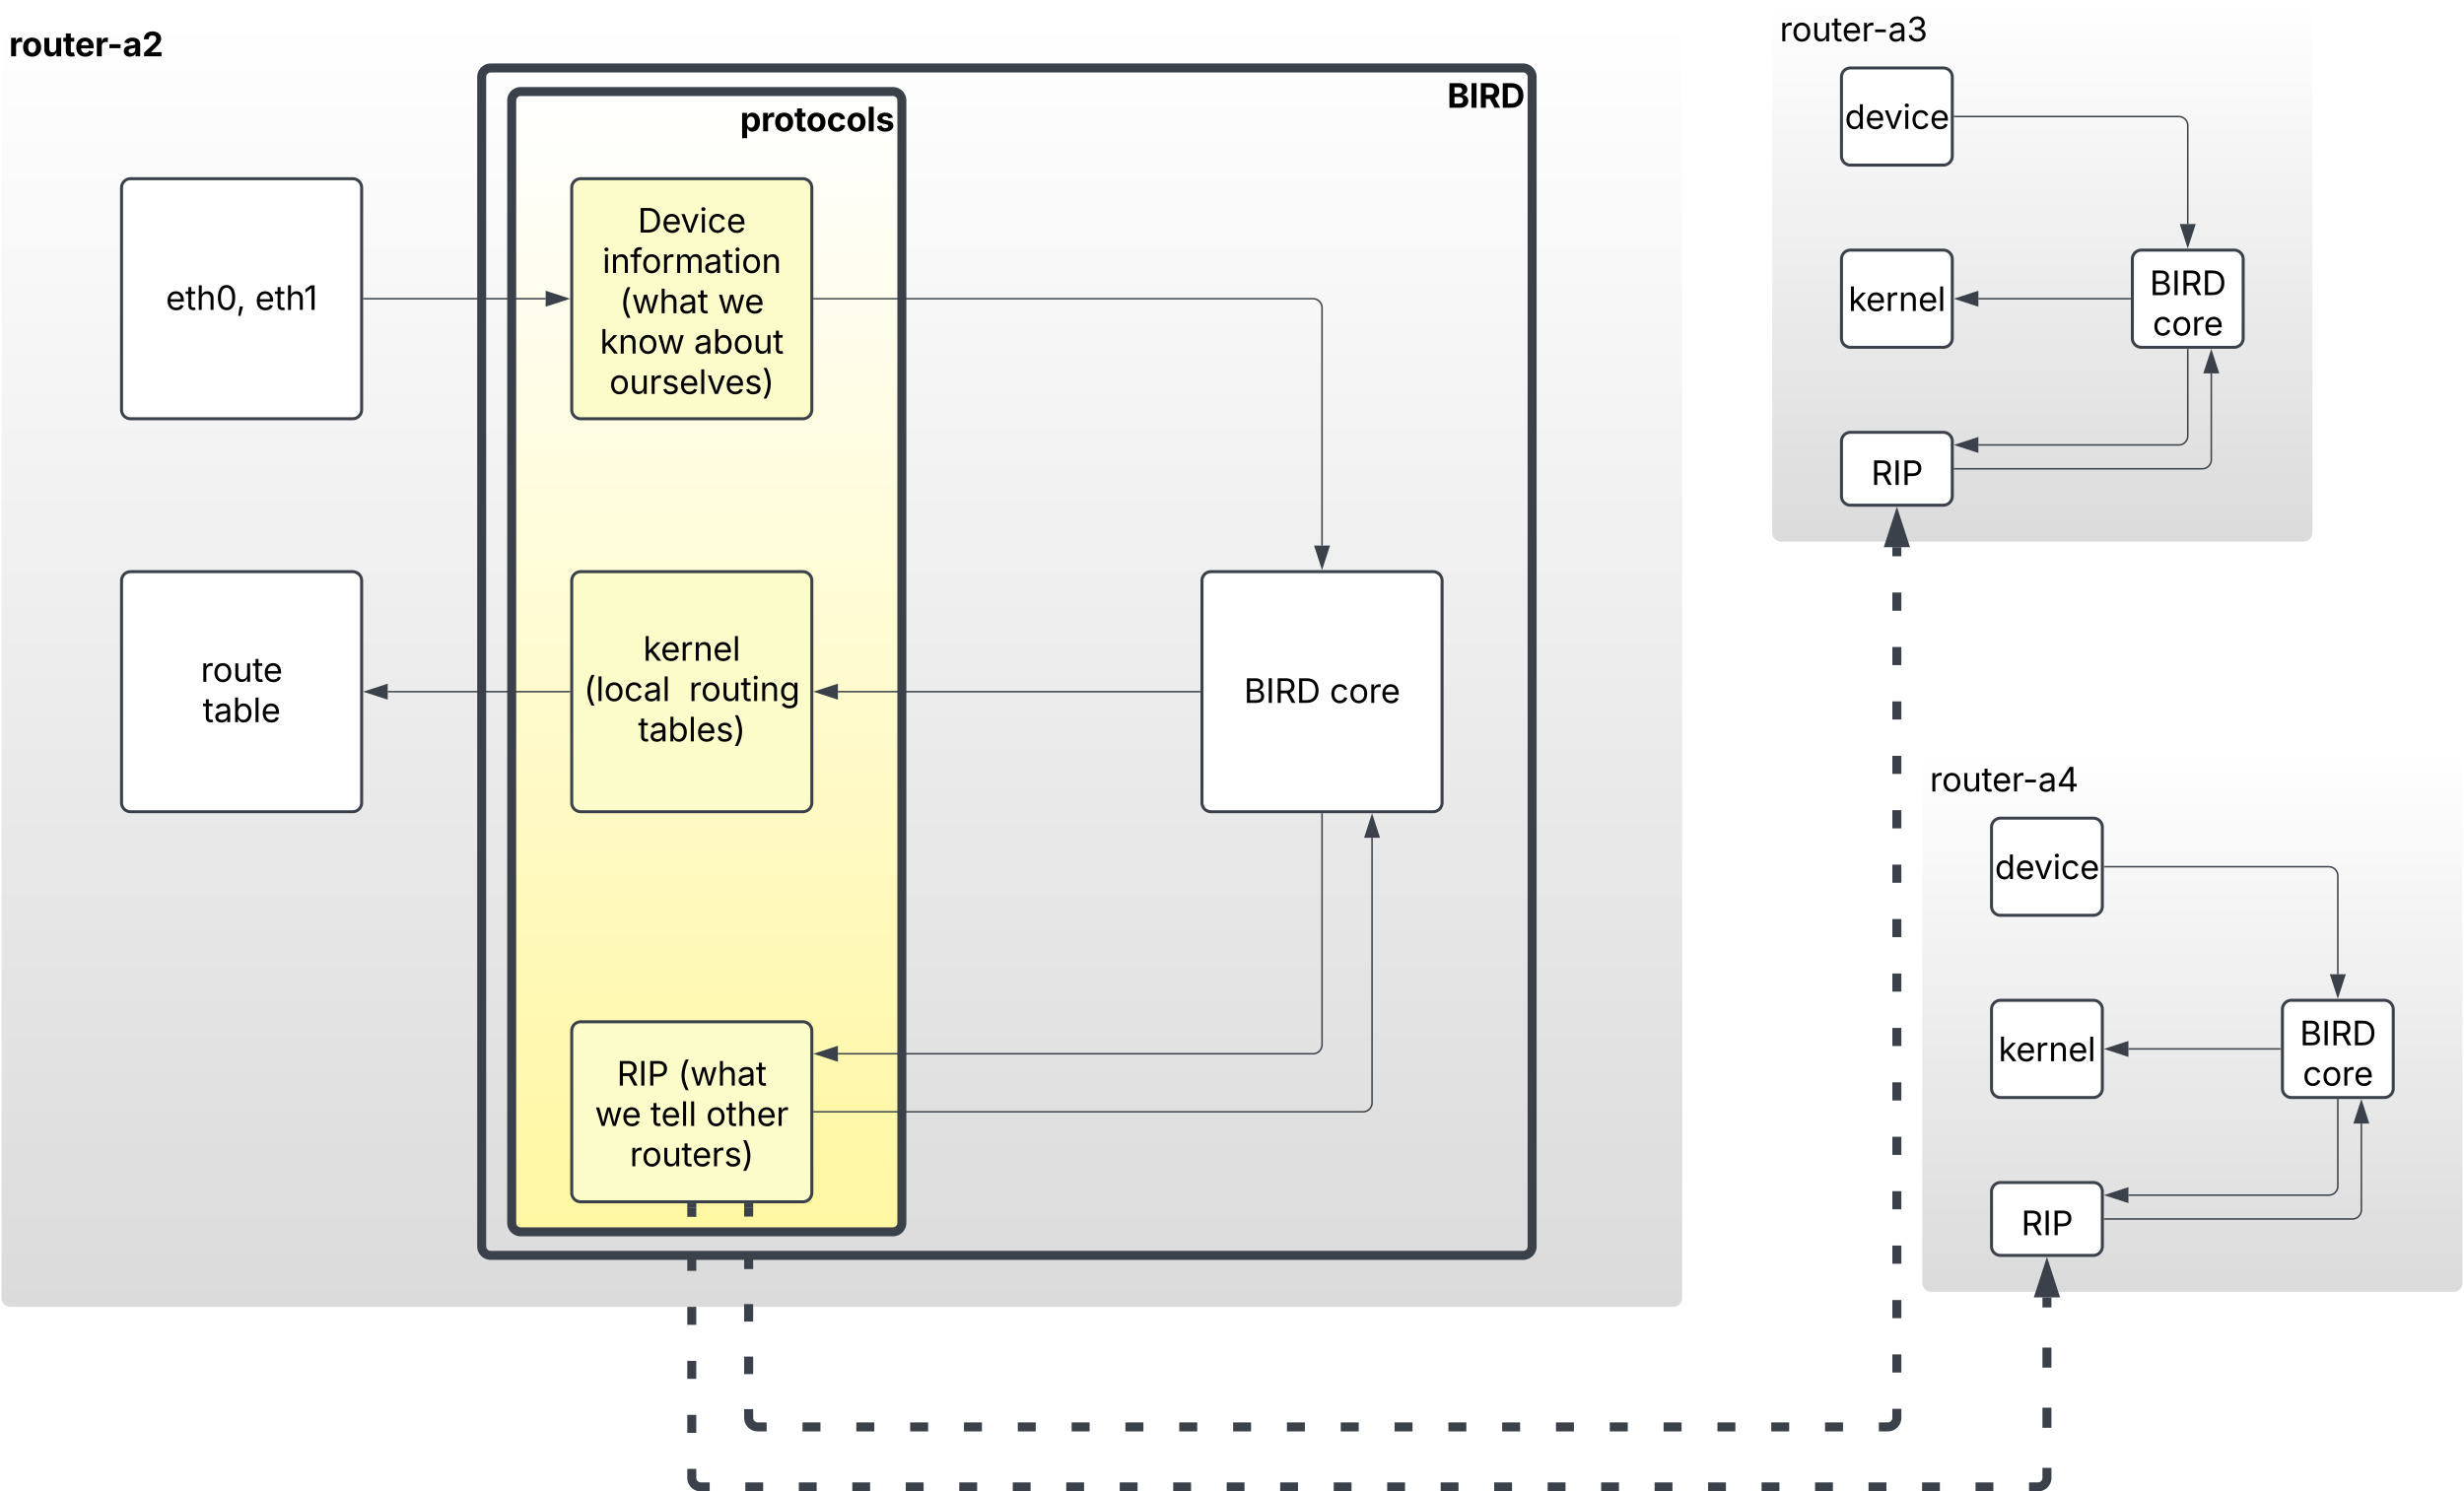 <svg xmlns="http://www.w3.org/2000/svg" xmlns:xlink="http://www.w3.org/1999/xlink" xmlns:lucid="lucid" width="1642" height="994"><g transform="translate(-159 -239)" lucid:page-tab-id="_iq6qEx59Amo"><path d="M0 0h2000v1500H0z" fill="#fff"/><path d="M160 256a6 6 0 0 1 6-6h1108a6 6 0 0 1 6 6v848a6 6 0 0 1-6 6H166a6 6 0 0 1-6-6z" stroke="#000" stroke-opacity="0" stroke-width="2" fill="url(#a)"/><use xlink:href="#b" transform="matrix(1,0,0,1,165,255) translate(0 21.528)"/><path d="M480 290.3a6 6 0 0 1 6-6h688a6 6 0 0 1 6 6v779.4a6 6 0 0 1-6 6H486a6 6 0 0 1-6-6z" stroke="#3a414a" stroke-width="6" fill-opacity="0"/><use xlink:href="#c" transform="matrix(1,0,0,1,485,289.286) translate(638.416 21.528)"/><path d="M500 306a6 6 0 0 1 6-6h248a6 6 0 0 1 6 6v748a6 6 0 0 1-6 6H506a6 6 0 0 1-6-6z" stroke="#3a414a" stroke-width="6" fill="url(#d)"/><use xlink:href="#e" transform="matrix(1,0,0,1,505,305) translate(147.135 21.528)"/><path d="M540 364.1a6 6 0 0 1 6-6h148a6 6 0 0 1 6 6v148a6 6 0 0 1-6 6H546a6 6 0 0 1-6-6z" stroke="#3a414a" stroke-width="2" fill="#fcfcca"/><use xlink:href="#f" transform="matrix(1,0,0,1,545,363.095) translate(38.959 30.903)"/><use xlink:href="#g" transform="matrix(1,0,0,1,545,363.095) translate(15.413 57.791)"/><use xlink:href="#h" transform="matrix(1,0,0,1,545,363.095) translate(26.915 84.679)"/><use xlink:href="#i" transform="matrix(1,0,0,1,545,363.095) translate(92.345 84.679)"/><use xlink:href="#j" transform="matrix(1,0,0,1,545,363.095) translate(13.748 111.567)"/><use xlink:href="#k" transform="matrix(1,0,0,1,545,363.095) translate(76.432 111.567)"/><use xlink:href="#l" transform="matrix(1,0,0,1,545,363.095) translate(20.074 138.455)"/><path d="M540 626a6 6 0 0 1 6-6h148a6 6 0 0 1 6 6v148a6 6 0 0 1-6 6H546a6 6 0 0 1-6-6z" stroke="#3a414a" stroke-width="2" fill="#fcfcca"/><use xlink:href="#m" transform="matrix(1,0,0,1,545,625) translate(42.584 54.34)"/><use xlink:href="#n" transform="matrix(1,0,0,1,545,625) translate(3.022 81.228)"/><use xlink:href="#o" transform="matrix(1,0,0,1,545,625) translate(73.107 81.228)"/><use xlink:href="#p" transform="matrix(1,0,0,1,545,625) translate(39.182 108.116)"/><path d="M540 926a6 6 0 0 1 6-6h148a6 6 0 0 1 6 6v108a6 6 0 0 1-6 6H546a6 6 0 0 1-6-6z" stroke="#3a414a" stroke-width="2" fill="#fcfcca"/><use xlink:href="#q" transform="matrix(1,0,0,1,552,932) translate(18.054 30.528)"/><use xlink:href="#r" transform="matrix(1,0,0,1,552,932) translate(58.766 30.528)"/><use xlink:href="#s" transform="matrix(1,0,0,1,552,932) translate(3.465 57.416)"/><use xlink:href="#t" transform="matrix(1,0,0,1,552,932) translate(40.456 57.416)"/><use xlink:href="#u" transform="matrix(1,0,0,1,552,932) translate(77.478 57.416)"/><use xlink:href="#v" transform="matrix(1,0,0,1,552,932) translate(26.664 84.304)"/><path d="M960 626a6 6 0 0 1 6-6h148a6 6 0 0 1 6 6v148a6 6 0 0 1-6 6H966a6 6 0 0 1-6-6z" stroke="#3a414a" stroke-width="2" fill="#fff"/><use xlink:href="#w" transform="matrix(1,0,0,1,965,625) translate(22.965 82.465)"/><use xlink:href="#x" transform="matrix(1,0,0,1,965,625) translate(80.062 82.465)"/><path d="M701.5 438.1H1034a6 6 0 0 1 6 6V602.6" stroke="#3a414a" fill="none"/><path d="M701.5 438.57h-.5v-.95h.5z" stroke="#3a414a" stroke-width=".05" fill="#3a414a"/><path d="M1040 617.38l-4.63-14.26h9.27z" stroke="#3a414a" fill="#3a414a"/><path d="M958.5 700H717.38" stroke="#3a414a" fill="none"/><path d="M959 700.48h-.5v-.96h.5z" stroke="#3a414a" stroke-width=".05" fill="#3a414a"/><path d="M702.62 700l14.26-4.63v9.26z" stroke="#3a414a" fill="#3a414a"/><path d="M1040 781.5v153.83a6 6 0 0 1-6 6H717.38" stroke="#3a414a" fill="none"/><path d="M1040.47 781.5h-.94v-.5h.94z" stroke="#3a414a" stroke-width=".05" fill="#3a414a"/><path d="M702.62 941.33l14.26-4.63v9.27z" stroke="#3a414a" fill="#3a414a"/><path d="M701.5 980h365.83a6 6 0 0 0 6-6V797.38" stroke="#3a414a" fill="none"/><path d="M701.5 980.48h-.5v-.96h.5z" stroke="#3a414a" stroke-width=".05" fill="#3a414a"/><path d="M1073.33 782.62l4.64 14.26h-9.27z" stroke="#3a414a" fill="#3a414a"/><path d="M1340 246a6 6 0 0 1 6-6h348a6 6 0 0 1 6 6v348a6 6 0 0 1-6 6h-348a6 6 0 0 1-6-6z" stroke="#000" stroke-opacity="0" stroke-width="2" fill="url(#y)"/><use xlink:href="#z" transform="matrix(1,0,0,1,1345,245) translate(0 21.528)"/><path d="M1386.15 290.3a6 6 0 0 1 6-6H1454a6 6 0 0 1 6 6v52.75a6 6 0 0 1-6 6h-61.85a6 6 0 0 1-6-6z" stroke="#3a414a" stroke-width="2" fill="#fff"/><use xlink:href="#A" transform="matrix(1,0,0,1,1391.154,289.286) translate(-2.825 35.584)"/><path d="M1386.15 411.7a6 6 0 0 1 6-6H1454a6 6 0 0 1 6 6v52.78a6 6 0 0 1-6 6h-61.85a6 6 0 0 1-6-6z" stroke="#3a414a" stroke-width="2" fill="#fff"/><use xlink:href="#B" transform="matrix(1,0,0,1,1391.154,410.714) translate(-0.416 35.584)"/><path d="M1386.15 533.14a6 6 0 0 1 6-6H1454a6 6 0 0 1 6 6v36.57a6 6 0 0 1-6 6h-61.85a6 6 0 0 1-6-6z" stroke="#3a414a" stroke-width="2" fill="#fff"/><use xlink:href="#C" transform="matrix(1,0,0,1,1398.154,539.143) translate(7.769 23.09)"/><path d="M1580 411.7a6 6 0 0 1 6-6h61.85a6 6 0 0 1 6 6v52.78a6 6 0 0 1-6 6H1586a6 6 0 0 1-6-6z" stroke="#3a414a" stroke-width="2" fill="#fff"/><use xlink:href="#D" transform="matrix(1,0,0,1,1585,410.714) translate(6.577 24.965)"/><use xlink:href="#x" transform="matrix(1,0,0,1,1585,410.714) translate(8.514 51.853)"/><path d="M1461.5 316.67h149.42a6 6 0 0 1 6 6v65.66" stroke="#3a414a" fill="none"/><path d="M1461.5 317.14h-.5v-.95h.5z" stroke="#3a414a" stroke-width=".05" fill="#3a414a"/><path d="M1616.92 403.1l-4.63-14.27h9.26z" stroke="#3a414a" fill="#3a414a"/><path d="M1578.5 438.1h-101.12" stroke="#3a414a" fill="none"/><path d="M1579 438.57h-.5v-.95h.5z" stroke="#3a414a" stroke-width=".05" fill="#3a414a"/><path d="M1462.62 438.1l14.26-4.64v9.27z" stroke="#3a414a" fill="#3a414a"/><path d="M1616.92 471.98v57.57a6 6 0 0 1-6 6h-133.54" stroke="#3a414a" fill="none"/><path d="M1617.4 472h-.95v-.52h.95z" stroke="#3a414a" stroke-width=".05" fill="#3a414a"/><path d="M1462.62 535.55l14.26-4.63v9.27z" stroke="#3a414a" fill="#3a414a"/><path d="M1461.5 551.43h165.1a6 6 0 0 0 6-6v-57.57" stroke="#3a414a" fill="none"/><path d="M1461.5 551.9h-.5v-.95h.5z" stroke="#3a414a" stroke-width=".05" fill="#3a414a"/><path d="M1632.6 473.1l4.62 14.26h-9.27z" stroke="#3a414a" fill="#3a414a"/><path d="M1440 746a6 6 0 0 1 6-6h348a6 6 0 0 1 6 6v348a6 6 0 0 1-6 6h-348a6 6 0 0 1-6-6z" stroke="#000" stroke-opacity="0" stroke-width="2" fill="url(#E)"/><use xlink:href="#F" transform="matrix(1,0,0,1,1445,745) translate(0 21.528)"/><path d="M1486.15 790.3a6 6 0 0 1 6-6H1554a6 6 0 0 1 6 6v52.75a6 6 0 0 1-6 6h-61.85a6 6 0 0 1-6-6z" stroke="#3a414a" stroke-width="2" fill="#fff"/><use xlink:href="#A" transform="matrix(1,0,0,1,1491.154,789.286) translate(-2.825 35.584)"/><path d="M1486.15 911.7a6 6 0 0 1 6-6H1554a6 6 0 0 1 6 6v52.78a6 6 0 0 1-6 6h-61.85a6 6 0 0 1-6-6z" stroke="#3a414a" stroke-width="2" fill="#fff"/><use xlink:href="#B" transform="matrix(1,0,0,1,1491.154,910.714) translate(-0.416 35.584)"/><path d="M1486.15 1033.14a6 6 0 0 1 6-6H1554a6 6 0 0 1 6 6v36.57a6 6 0 0 1-6 6h-61.85a6 6 0 0 1-6-6z" stroke="#3a414a" stroke-width="2" fill="#fff"/><use xlink:href="#C" transform="matrix(1,0,0,1,1498.154,1039.143) translate(7.769 23.09)"/><path d="M1680 911.7a6 6 0 0 1 6-6h61.85a6 6 0 0 1 6 6v52.78a6 6 0 0 1-6 6H1686a6 6 0 0 1-6-6z" stroke="#3a414a" stroke-width="2" fill="#fff"/><use xlink:href="#D" transform="matrix(1,0,0,1,1685,910.714) translate(6.577 24.965)"/><use xlink:href="#x" transform="matrix(1,0,0,1,1685,910.714) translate(8.514 51.853)"/><path d="M1561.5 816.67h149.42a6 6 0 0 1 6 6v65.66" stroke="#3a414a" fill="none"/><path d="M1561.5 817.14h-.5v-.95h.5z" stroke="#3a414a" stroke-width=".05" fill="#3a414a"/><path d="M1716.92 903.1l-4.63-14.27h9.26z" stroke="#3a414a" fill="#3a414a"/><path d="M1678.5 938.1h-101.12" stroke="#3a414a" fill="none"/><path d="M1679 938.57h-.5v-.95h.5z" stroke="#3a414a" stroke-width=".05" fill="#3a414a"/><path d="M1562.62 938.1l14.26-4.64v9.27z" stroke="#3a414a" fill="#3a414a"/><path d="M1716.92 971.98v57.57a6 6 0 0 1-6 6h-133.54" stroke="#3a414a" fill="none"/><path d="M1717.4 972h-.95v-.52h.95z" stroke="#3a414a" stroke-width=".05" fill="#3a414a"/><path d="M1562.62 1035.55l14.26-4.63v9.27z" stroke="#3a414a" fill="#3a414a"/><path d="M1561.5 1051.43h165.1a6 6 0 0 0 6-6v-57.57" stroke="#3a414a" fill="none"/><path d="M1561.5 1051.9h-.5v-.95h.5z" stroke="#3a414a" stroke-width=".05" fill="#3a414a"/><path d="M1732.6 973.1l4.62 14.26h-9.27z" stroke="#3a414a" fill="#3a414a"/><path d="M240 364.1a6 6 0 0 1 6-6h148a6 6 0 0 1 6 6v148a6 6 0 0 1-6 6H246a6 6 0 0 1-6-6z" stroke="#3a414a" stroke-width="2" fill="#fff"/><g><use xlink:href="#G" transform="matrix(1,0,0,1,245,363.095) translate(24.501 82.465)"/><use xlink:href="#H" transform="matrix(1,0,0,1,245,363.095) translate(83.974 82.465)"/></g><path d="M240 626a6 6 0 0 1 6-6h148a6 6 0 0 1 6 6v148a6 6 0 0 1-6 6H246a6 6 0 0 1-6-6z" stroke="#3a414a" stroke-width="2" fill="#fff"/><g><use xlink:href="#I" transform="matrix(1,0,0,1,245,625) translate(47.765 68.403)"/><use xlink:href="#J" transform="matrix(1,0,0,1,245,625) translate(49.099 95.291)"/></g><path d="M401.5 438.1h121.12" stroke="#3a414a" fill="none"/><path d="M401.5 438.57h-.5v-.95h.5z" stroke="#3a414a" stroke-width=".05" fill="#3a414a"/><path d="M537.38 438.1l-14.26 4.63v-9.27z" stroke="#3a414a" fill="#3a414a"/><path d="M538.5 700H417.38" stroke="#3a414a" fill="none"/><path d="M539 700.48h-.5v-.96h.5z" stroke="#3a414a" stroke-width=".05" fill="#3a414a"/><path d="M402.62 700l14.26-4.63v9.26z" stroke="#3a414a" fill="#3a414a"/><path d="M620 1044v6m0 24v12m0 24v12m0 24v12m0 24v12m0 24v6l.07.94.22.9.35.88.5.8.6.72.72.6.8.5.88.37.9.23.95.07h5.94m23.76 0h11.88m23.77 0h11.88m23.76 0h11.87m23.76 0h11.88m23.77 0h11.9m23.75 0h11.88m23.76 0h11.88m23.76 0h11.88m23.77 0h11.88m23.76 0h11.87m23.76 0H1024m23.78 0h11.88m23.76 0h11.88m23.76 0h11.88m23.77 0h11.9m23.75 0h11.88m23.76 0h11.87m23.77 0h11.88m23.76 0h11.88m23.76 0h11.88m23.76 0h11.88m23.77 0h11.9m23.75 0h11.88m23.76 0h11.87m23.77 0h5.94l.94-.07.9-.22.88-.35.8-.5.72-.6.6-.72.5-.8.36-.88.22-.9.08-.95v-6.68m0-26.74v-13.37m0-26.72v-13.37m0-26.73v-6.68" stroke="#3a414a" stroke-width="6" fill="none"/><path d="M622.98 1044.08H617V1041H623z" stroke="#3a414a" stroke-width=".05" fill="#3a414a"/><path d="M1523.08 1086.42l4.63 14.27h-9.26z" stroke="#3a414a" stroke-width="6" fill="#3a414a"/><path d="M657.9 1044v5.83m0 23.34v11.66m0 23.34v11.66m0 23.34v11.66m0 23.34v5.83l.08.94.22.9.36.88.5.8.6.72.72.6.8.5.87.37.92.23.94.07h5.98m23.9 0h11.97m23.9 0h11.97m23.9 0h11.96m23.9 0h11.97m23.9 0h11.96m23.92 0h11.96m23.9 0h11.96m23.9 0h11.97m23.92 0h11.95m23.9 0h11.97m23.9 0h11.96m23.9 0h11.97m23.9 0h11.96m23.9 0H1172m23.9 0h11.96m23.9 0h11.97m23.9 0h11.96m23.9 0h11.96m23.9 0h11.96m23.9 0h11.97m23.9 0h5.98l.94-.07.9-.22.88-.35.8-.5.72-.6.6-.72.5-.8.36-.88.22-.9.08-.95v-6.05m0-24.17v-12.1m0-24.17v-12.08m0-24.18v-12.1m0-24.17v-12.1m0-24.17v-12.1m0-24.17v-12.1m0-24.17v-12.1m0-24.17v-12.1m0-24.18v-12.1m0-24.17v-12.1m0-24.17v-12.1m0-24.17v-12.08m0-24.18v-12.1m0-24.17v-12.1m0-24.17v-12.1m0-24.17v-6.04" stroke="#3a414a" stroke-width="6" fill="none"/><path d="M660.88 1044.08h-5.95V1041h5.95z" stroke="#3a414a" stroke-width=".05" fill="#3a414a"/><path d="M1423.08 586.42l4.63 14.27h-9.26z" stroke="#3a414a" stroke-width="6" fill="#3a414a"/><defs><linearGradient gradientUnits="userSpaceOnUse" id="a" x1="160" y1="250" x2="160" y2="1110"><stop offset="0%" stop-color="#fff"/><stop offset="100%" stop-color="#dbdbdb"/></linearGradient><path d="M128 0v-1118h290v195h12c54-169 184-238 367-200v268c-27-8-86-15-130-15-138 0-239 95-239 234V0H128" id="K"/><path d="M628 22C291 22 81-210 81-554c0-346 210-578 547-578 336 0 547 232 547 578 0 344-211 576-547 576zm0-236c160 0 242-146 242-341 0-197-82-341-242-341S387-753 387-555c0 195 81 341 241 341" id="L"/><path d="M513 14c-232 0-385-159-385-421v-711h300v659c0 139 76 222 202 222 127 0 217-86 217-234v-647h301V0H864l-4-232C797-74 683 14 513 14" id="M"/><path d="M683-1118v229H474v562c0 71 29 104 102 104 23 0 73-7 95-13l43 225C647 9 580 16 520 16 296 16 174-96 174-301v-588H20v-229h154v-266h300v266h209" id="N"/><path d="M633 22C291 22 81-200 81-553c0-345 210-579 537-579 292 0 525 185 525 567v84H378c7 183 109 277 260 277 105 0 184-46 216-132l272 51C1071-99 893 22 633 22zM380-669h474c-15-146-94-237-233-237-143 0-229 99-241 237" id="O"/><path d="M818-733v240H140v-240h678" id="P"/><path d="M440 22C227 22 68-92 68-313c0-250 202-322 422-343 195-21 271-24 271-105 0-95-63-149-175-149-116 0-187 57-211 129l-275-46c57-194 237-305 487-305 240 0 474 108 474 379V0H777v-155h-10C713-51 605 22 440 22zm85-211c140 0 238-93 238-211v-121c-37 26-156 42-222 51-111 16-185 59-185 149 0 87 70 132 169 132" id="Q"/><path d="M124 0v-220l528-495c135-132 210-216 210-336 0-133-98-215-231-215-139 0-229 88-229 233H110c0-290 214-477 523-477 315 0 525 182 525 440 0 167-80 305-385 586L548-262v11h630V0H124" id="R"/><g id="b"><use transform="matrix(0.011,0,0,0.011,0,0)" xlink:href="#K"/><use transform="matrix(0.011,0,0,0.011,8.507,0)" xlink:href="#L"/><use transform="matrix(0.011,0,0,0.011,22.135,0)" xlink:href="#M"/><use transform="matrix(0.011,0,0,0.011,35.97,0)" xlink:href="#N"/><use transform="matrix(0.011,0,0,0.011,43.891,0)" xlink:href="#O"/><use transform="matrix(0.011,0,0,0.011,57.129,0)" xlink:href="#K"/><use transform="matrix(0.011,0,0,0.011,65.365,0)" xlink:href="#P"/><use transform="matrix(0.011,0,0,0.011,75.76,0)" xlink:href="#Q"/><use transform="matrix(0.011,0,0,0.011,88.661,0)" xlink:href="#R"/></g><path d="M135 0v-1490h591c327 0 492 160 492 383 0 177-115 286-268 320v15c168 8 326 140 326 361 0 236-176 411-512 411H135zm305-251h264c179 0 258-76 258-189 0-125-97-215-250-215H440v404zm0-613h241c131 0 228-74 228-194 0-109-79-183-222-183H440v377" id="S"/><path d="M440-1490V0H135v-1490h305" id="T"/><path d="M135 0v-1490h581c339 0 533 192 533 485 0 204-94 351-264 424L1302 0H964L680-532H440V0H135zm305-779h220c186 0 274-77 274-226 0-150-88-233-275-233H440v459" id="U"/><path d="M659 0H135v-1490h529c448 0 721 280 721 744 0 466-273 746-726 746zM440-263h204c287 0 437-148 437-483 0-333-150-481-435-481H440v964" id="V"/><g id="c"><use transform="matrix(0.011,0,0,0.011,0,0)" xlink:href="#S"/><use transform="matrix(0.011,0,0,0.011,14.703,0)" xlink:href="#T"/><use transform="matrix(0.011,0,0,0.011,20.942,0)" xlink:href="#U"/><use transform="matrix(0.011,0,0,0.011,35.536,0)" xlink:href="#V"/></g><linearGradient gradientUnits="userSpaceOnUse" id="d" x1="500" y1="1060" x2="500" y2="300"><stop offset="0%" stop-color="#fff7a1"/><stop offset="100%" stop-color="#fff"/></linearGradient><path d="M128 418v-1536h295v188h14c41-89 129-202 319-202 248 0 453 193 453 575 0 372-197 576-455 576-183 0-275-108-317-198h-9v597H128zm534-640c156 0 240-139 240-336 0-196-83-334-240-334-154 0-241 131-241 334 0 202 88 336 241 336" id="W"/><path d="M628 22C291 22 81-210 81-554c0-346 210-578 547-578 265 0 455 142 497 372l-279 52c-25-116-99-188-215-188-160 0-244 139-244 341 0 200 84 341 244 341 116 0 193-74 217-195l279 51C1085-123 896 22 628 22" id="X"/><path d="M428-1490V0H128v-1490h300" id="Y"/><path d="M572 22C302 22 117-98 78-306l279-48c29 105 101 156 224 156 114 0 185-48 185-115 0-118-228-130-337-155-215-49-322-150-322-317 0-215 187-347 470-347 265 0 424 116 466 298l-266 47c-24-76-87-130-196-130-98 0-174 46-174 113 0 56 38 95 144 117l201 40c216 44 320 143 320 302 0 220-207 367-500 367" id="Z"/><g id="e"><use transform="matrix(0.011,0,0,0.011,0,0)" xlink:href="#W"/><use transform="matrix(0.011,0,0,0.011,14.008,0)" xlink:href="#K"/><use transform="matrix(0.011,0,0,0.011,22.515,0)" xlink:href="#L"/><use transform="matrix(0.011,0,0,0.011,36.144,0)" xlink:href="#N"/><use transform="matrix(0.011,0,0,0.011,44.065,0)" xlink:href="#L"/><use transform="matrix(0.011,0,0,0.011,57.693,0)" xlink:href="#X"/><use transform="matrix(0.011,0,0,0.011,70.768,0)" xlink:href="#L"/><use transform="matrix(0.011,0,0,0.011,84.397,0)" xlink:href="#Y"/><use transform="matrix(0.011,0,0,0.011,90.419,0)" xlink:href="#Z"/></g><path d="M645 0H180v-1490h484c435 0 692 280 692 742 0 466-257 748-711 748zM370-168h263c363 0 539-218 539-580 0-358-176-574-521-574H370v1154" id="aa"/><path d="M628 24c-324 0-524-230-524-574 0-343 198-582 503-582 237 0 487 146 487 559v75H286c9 234 145 362 343 362 132 0 231-58 273-172l174 48C1024-91 857 24 628 24zM287-650h624c-17-190-120-322-304-322-192 0-309 151-320 322" id="ab"/><path d="M481 0L54-1118h197c107 314 236 620 325 951 87-331 217-637 324-951h197L670 0H481" id="ac"/><path d="M158 0v-1118h180V0H158zm91-1301c-68 0-125-53-125-119s57-119 125-119c69 0 126 53 126 119s-57 119-126 119" id="ad"/><path d="M613 24c-304 0-509-231-509-576 0-350 205-580 509-580 216 0 392 114 453 309l-173 49c-33-115-133-197-280-197-223 0-326 196-326 419 0 220 103 415 326 415 150 0 252-85 285-206l172 49C1010-95 832 24 613 24" id="ae"/><g id="f"><use transform="matrix(0.011,0,0,0.011,0,0)" xlink:href="#aa"/><use transform="matrix(0.011,0,0,0.011,16.037,0)" xlink:href="#ab"/><use transform="matrix(0.011,0,0,0.011,28.559,0)" xlink:href="#ac"/><use transform="matrix(0.011,0,0,0.011,41.048,0)" xlink:href="#ad"/><use transform="matrix(0.011,0,0,0.011,46.43,0)" xlink:href="#ae"/><use transform="matrix(0.011,0,0,0.011,59.125,0)" xlink:href="#ab"/></g><path d="M338-670V0H158v-1118h173l1 207c72-158 192-221 342-221 226 0 378 139 378 422V0H872v-695c0-172-96-275-252-275-161 0-282 109-282 300" id="af"/><path d="M678-1118v154H420V0H240v-964H20v-154h220v-149c0-194 155-293 318-293 85 0 141 18 168 30l-50 154c-19-6-47-17-97-17-111 0-159 58-159 166v109h258" id="ag"/><path d="M613 24c-304 0-509-231-509-576 0-350 205-580 509-580 305 0 511 230 511 580 0 345-206 576-511 576zm0-161c226 0 329-195 329-415 0-222-103-419-329-419-223 0-326 196-326 419 0 220 103 415 326 415" id="ah"/><path d="M158 0v-1118h174v172h12c41-113 157-188 290-188 26 0 70 2 91 3v181c-11-2-60-10-108-10-161 0-279 109-279 260V0H158" id="ai"/><path d="M158 0v-1118h175l1 205c55-151 181-225 313-225 147 0 245 90 285 228 53-141 190-228 352-228 194 0 352 125 352 384V0h-181v-749c0-161-105-225-225-225-151 0-243 103-243 244V0H807v-767c0-124-93-207-219-207-131 0-250 92-250 270V0H158" id="aj"/><path d="M471 26C259 26 90-98 90-318c0-256 228-303 435-329 202-27 287-16 287-108 0-139-79-219-234-219-161 0-248 86-283 164l-173-57c86-203 278-265 451-265 150 0 419 46 419 395V0H815v-152h-12C765-73 660 26 471 26zm31-159c199 0 310-134 310-271v-155c-30 35-226 55-295 64-131 17-246 59-246 186 0 116 97 176 231 176" id="ak"/><path d="M598-1118v154H368v674c0 100 37 144 132 144 23 0 62-6 92-12L629-6c-37 13-88 20-134 20-193 0-307-107-307-290v-688H20v-154h168v-266h180v266h230" id="al"/><g id="g"><use transform="matrix(0.011,0,0,0.011,0,0)" xlink:href="#ad"/><use transform="matrix(0.011,0,0,0.011,5.382,0)" xlink:href="#af"/><use transform="matrix(0.011,0,0,0.011,18.511,0)" xlink:href="#ag"/><use transform="matrix(0.011,0,0,0.011,26.085,0)" xlink:href="#ah"/><use transform="matrix(0.011,0,0,0.011,39.41,0)" xlink:href="#ai"/><use transform="matrix(0.011,0,0,0.011,48.123,0)" xlink:href="#aj"/><use transform="matrix(0.011,0,0,0.011,67.589,0)" xlink:href="#ak"/><use transform="matrix(0.011,0,0,0.011,80.067,0)" xlink:href="#al"/><use transform="matrix(0.011,0,0,0.011,87.337,0)" xlink:href="#ad"/><use transform="matrix(0.011,0,0,0.011,92.719,0)" xlink:href="#ah"/><use transform="matrix(0.011,0,0,0.011,106.044,0)" xlink:href="#af"/></g><path d="M218-607c0-325 108-727 258-974h175c-155 315-250 682-250 974 0 265 78 531 250 886H476C306-10 218-315 218-607" id="am"/><path d="M409 0L70-1118h191c89 329 165 560 243 925 75-353 154-601 240-925h192c85 325 161 564 235 922 77-354 157-598 244-922h191L1267 0h-179c-86-307-176-590-250-913C763-588 675-308 588 0H409" id="an"/><path d="M338-670V0H158v-1490h180v566c73-149 190-208 336-208 226 0 379 139 379 422V0H872v-695c0-172-96-275-252-275-161 0-282 109-282 300" id="ao"/><g id="h"><use transform="matrix(0.011,0,0,0.011,0,0)" xlink:href="#am"/><use transform="matrix(0.011,0,0,0.011,8.105,0)" xlink:href="#an"/><use transform="matrix(0.011,0,0,0.011,26.291,0)" xlink:href="#ao"/><use transform="matrix(0.011,0,0,0.011,39.431,0)" xlink:href="#ak"/><use transform="matrix(0.011,0,0,0.011,51.91,0)" xlink:href="#al"/></g><g id="i"><use transform="matrix(0.011,0,0,0.011,0,0)" xlink:href="#an"/><use transform="matrix(0.011,0,0,0.011,17.784,0)" xlink:href="#ab"/></g><path d="M158 0v-1490h180v865h22l478-493h223L593-638 1096 0H865L456-523 338-412V0H158" id="ap"/><g id="j"><use transform="matrix(0.011,0,0,0.011,0,0)" xlink:href="#ap"/><use transform="matrix(0.011,0,0,0.011,12.196,0)" xlink:href="#af"/><use transform="matrix(0.011,0,0,0.011,25.326,0)" xlink:href="#ah"/><use transform="matrix(0.011,0,0,0.011,38.249,0)" xlink:href="#an"/></g><path d="M677 24c-213 0-288-135-325-197h-20V0H158v-1490h180v551h14c37-59 106-193 324-193 279 0 474 222 474 576 0 356-194 580-473 580zm-27-161c209 0 317-186 317-421 0-232-105-413-317-413-206 0-314 166-314 413 0 249 111 421 314 421" id="aq"/><path d="M537 14c-226 0-379-139-379-422v-710h180v695c0 172 97 275 253 275 160 0 281-109 281-300v-670h181V0H879v-209C806-46 684 14 537 14" id="ar"/><g id="k"><use transform="matrix(0.011,0,0,0.011,0,0)" xlink:href="#ak"/><use transform="matrix(0.011,0,0,0.011,12.478,0)" xlink:href="#aq"/><use transform="matrix(0.011,0,0,0.011,26.085,0)" xlink:href="#ah"/><use transform="matrix(0.011,0,0,0.011,39.41,0)" xlink:href="#ar"/><use transform="matrix(0.011,0,0,0.011,52.55,0)" xlink:href="#al"/></g><path d="M538 24C308 24 148-78 108-271l171-41c32 123 123 178 257 178 156 0 256-77 256-169 0-77-54-128-164-154l-186-44c-203-48-300-148-300-305 0-192 176-326 414-326 230 0 351 112 402 269l-163 42c-31-80-94-158-238-158-133 0-233 69-233 162 0 83 57 129 188 160l169 40c203 48 298 149 298 302 0 196-179 339-441 339" id="as"/><path d="M338-1490V0H158v-1490h180" id="at"/><path d="M96 279C273-86 346-350 346-607c0-292-95-659-250-974h175c150 246 258 650 258 974 0 297-91 602-258 886H96" id="au"/><g id="l"><use transform="matrix(0.011,0,0,0.011,0,0)" xlink:href="#ah"/><use transform="matrix(0.011,0,0,0.011,13.325,0)" xlink:href="#ar"/><use transform="matrix(0.011,0,0,0.011,26.465,0)" xlink:href="#ai"/><use transform="matrix(0.011,0,0,0.011,34.831,0)" xlink:href="#as"/><use transform="matrix(0.011,0,0,0.011,46.56,0)" xlink:href="#ab"/><use transform="matrix(0.011,0,0,0.011,59.516,0)" xlink:href="#at"/><use transform="matrix(0.011,0,0,0.011,65.007,0)" xlink:href="#ac"/><use transform="matrix(0.011,0,0,0.011,77.062,0)" xlink:href="#ab"/><use transform="matrix(0.011,0,0,0.011,90.017,0)" xlink:href="#as"/><use transform="matrix(0.011,0,0,0.011,101.747,0)" xlink:href="#au"/></g><g id="m"><use transform="matrix(0.011,0,0,0.011,0,0)" xlink:href="#ap"/><use transform="matrix(0.011,0,0,0.011,11.697,0)" xlink:href="#ab"/><use transform="matrix(0.011,0,0,0.011,24.653,0)" xlink:href="#ai"/><use transform="matrix(0.011,0,0,0.011,33.366,0)" xlink:href="#af"/><use transform="matrix(0.011,0,0,0.011,46.495,0)" xlink:href="#ab"/><use transform="matrix(0.011,0,0,0.011,59.451,0)" xlink:href="#at"/></g><g id="n"><use transform="matrix(0.011,0,0,0.011,0,0)" xlink:href="#am"/><use transform="matrix(0.011,0,0,0.011,8.105,0)" xlink:href="#at"/><use transform="matrix(0.011,0,0,0.011,13.487,0)" xlink:href="#ah"/><use transform="matrix(0.011,0,0,0.011,26.812,0)" xlink:href="#ae"/><use transform="matrix(0.011,0,0,0.011,39.724,0)" xlink:href="#ak"/><use transform="matrix(0.011,0,0,0.011,52.203,0)" xlink:href="#at"/></g><path d="M611 442c-248 0-391-105-460-228l146-94c47 65 117 165 314 165 178 0 307-82 307-266v-224h-17C863-141 792-18 576-18c-268 0-472-195-472-546 0-346 197-568 476-568 216 0 288 133 326 193h17v-179h175V29c0 289-215 413-487 413zm-5-620c203 0 314-146 314-390 0-237-108-403-314-403-213 0-319 180-319 403 0 230 109 390 319 390" id="av"/><g id="o"><use transform="matrix(0.011,0,0,0.011,0,0)" xlink:href="#ai"/><use transform="matrix(0.011,0,0,0.011,7.997,0)" xlink:href="#ah"/><use transform="matrix(0.011,0,0,0.011,21.322,0)" xlink:href="#ar"/><use transform="matrix(0.011,0,0,0.011,34.462,0)" xlink:href="#al"/><use transform="matrix(0.011,0,0,0.011,41.732,0)" xlink:href="#ad"/><use transform="matrix(0.011,0,0,0.011,47.114,0)" xlink:href="#af"/><use transform="matrix(0.011,0,0,0.011,60.243,0)" xlink:href="#av"/></g><g id="p"><use transform="matrix(0.011,0,0,0.011,0,0)" xlink:href="#al"/><use transform="matrix(0.011,0,0,0.011,7.378,0)" xlink:href="#ak"/><use transform="matrix(0.011,0,0,0.011,19.857,0)" xlink:href="#aq"/><use transform="matrix(0.011,0,0,0.011,33.464,0)" xlink:href="#at"/><use transform="matrix(0.011,0,0,0.011,38.845,0)" xlink:href="#ab"/><use transform="matrix(0.011,0,0,0.011,51.801,0)" xlink:href="#as"/><use transform="matrix(0.011,0,0,0.011,63.531,0)" xlink:href="#au"/></g><path d="M180 0v-1490h510c348 0 508 194 508 460 0 198-88 351-276 417L1256 0h-220L726-579c-117 2-238 0-356 1V0H180zm190-747h312c235 0 327-108 327-283 0-177-92-293-329-293H370v576" id="aw"/><path d="M370-1490V0H180v-1490h190" id="ax"/><path d="M180 0v-1490h510c348 0 508 209 508 474 0 266-160 477-507 477H370V0H180zm190-706h312c236 0 327-133 327-310 0-176-91-307-329-307H370v617" id="ay"/><g id="q"><use transform="matrix(0.011,0,0,0.011,0,0)" xlink:href="#aw"/><use transform="matrix(0.011,0,0,0.011,14.301,0)" xlink:href="#ax"/><use transform="matrix(0.011,0,0,0.011,20.269,0)" xlink:href="#ay"/></g><g id="r"><use transform="matrix(0.011,0,0,0.011,0,0)" xlink:href="#am"/><use transform="matrix(0.011,0,0,0.011,8.105,0)" xlink:href="#an"/><use transform="matrix(0.011,0,0,0.011,26.291,0)" xlink:href="#ao"/><use transform="matrix(0.011,0,0,0.011,39.431,0)" xlink:href="#ak"/><use transform="matrix(0.011,0,0,0.011,51.91,0)" xlink:href="#al"/></g><g id="s"><use transform="matrix(0.011,0,0,0.011,0,0)" xlink:href="#an"/><use transform="matrix(0.011,0,0,0.011,17.784,0)" xlink:href="#ab"/></g><g id="t"><use transform="matrix(0.011,0,0,0.011,0,0)" xlink:href="#al"/><use transform="matrix(0.011,0,0,0.011,7.053,0)" xlink:href="#ab"/><use transform="matrix(0.011,0,0,0.011,20.009,0)" xlink:href="#at"/><use transform="matrix(0.011,0,0,0.011,25.391,0)" xlink:href="#at"/></g><g id="u"><use transform="matrix(0.011,0,0,0.011,0,0)" xlink:href="#ah"/><use transform="matrix(0.011,0,0,0.011,13.325,0)" xlink:href="#al"/><use transform="matrix(0.011,0,0,0.011,20.595,0)" xlink:href="#ao"/><use transform="matrix(0.011,0,0,0.011,33.735,0)" xlink:href="#ab"/><use transform="matrix(0.011,0,0,0.011,46.691,0)" xlink:href="#ai"/></g><g id="v"><use transform="matrix(0.011,0,0,0.011,0,0)" xlink:href="#ai"/><use transform="matrix(0.011,0,0,0.011,7.997,0)" xlink:href="#ah"/><use transform="matrix(0.011,0,0,0.011,21.322,0)" xlink:href="#ar"/><use transform="matrix(0.011,0,0,0.011,34.462,0)" xlink:href="#al"/><use transform="matrix(0.011,0,0,0.011,41.515,0)" xlink:href="#ab"/><use transform="matrix(0.011,0,0,0.011,54.47,0)" xlink:href="#ai"/><use transform="matrix(0.011,0,0,0.011,62.836,0)" xlink:href="#as"/><use transform="matrix(0.011,0,0,0.011,74.566,0)" xlink:href="#au"/></g><path d="M180 0v-1490h528c311 0 458 177 458 395 0 191-114 278-244 313v14c139 9 302 137 302 371 0 225-148 397-499 397H180zm190-168h350c232 0 321-102 321-231 0-149-120-277-311-277H370v508zm0-668h328c160 0 286-101 286-255 0-129-87-231-280-231H370v486" id="az"/><g id="w"><use transform="matrix(0.011,0,0,0.011,0,0)" xlink:href="#az"/><use transform="matrix(0.011,0,0,0.011,14.54,0)" xlink:href="#ax"/><use transform="matrix(0.011,0,0,0.011,20.508,0)" xlink:href="#aw"/><use transform="matrix(0.011,0,0,0.011,34.809,0)" xlink:href="#aa"/></g><g id="x"><use transform="matrix(0.011,0,0,0.011,0,0)" xlink:href="#ae"/><use transform="matrix(0.011,0,0,0.011,12.695,0)" xlink:href="#ah"/><use transform="matrix(0.011,0,0,0.011,26.02,0)" xlink:href="#ai"/><use transform="matrix(0.011,0,0,0.011,34.017,0)" xlink:href="#ab"/></g><linearGradient gradientUnits="userSpaceOnUse" id="y" x1="1340" y1="240" x2="1340" y2="600"><stop offset="0%" stop-color="#fff"/><stop offset="100%" stop-color="#dbdbdb"/></linearGradient><path d="M798-719v166H144v-166h654" id="aA"/><path d="M635 20c-292 0-500-160-510-396h192c11 142 145 229 315 229 187 0 323-105 323-260 0-161-125-274-346-274H488v-165h121c174 0 294-100 294-254 0-148-104-245-266-245-152 0-291 85-297 230H157c8-234 222-395 484-395 278 0 448 188 448 400 0 168-95 291-247 336v12c190 31 301 169 301 357 0 244-216 425-508 425" id="aB"/><g id="z"><use transform="matrix(0.011,0,0,0.011,0,0)" xlink:href="#ai"/><use transform="matrix(0.011,0,0,0.011,7.997,0)" xlink:href="#ah"/><use transform="matrix(0.011,0,0,0.011,21.322,0)" xlink:href="#ar"/><use transform="matrix(0.011,0,0,0.011,34.462,0)" xlink:href="#al"/><use transform="matrix(0.011,0,0,0.011,41.515,0)" xlink:href="#ab"/><use transform="matrix(0.011,0,0,0.011,54.47,0)" xlink:href="#ai"/><use transform="matrix(0.011,0,0,0.011,61.957,0)" xlink:href="#aA"/><use transform="matrix(0.011,0,0,0.011,72.179,0)" xlink:href="#ak"/><use transform="matrix(0.011,0,0,0.011,84.657,0)" xlink:href="#aB"/></g><path d="M577 24c-279 0-473-224-473-580 0-354 195-576 474-576 218 0 287 134 324 193h14v-551h180V0H922v-173h-20C865-111 790 24 577 24zm27-161c203 0 314-172 314-421 0-247-108-413-314-413-212 0-317 181-317 413 0 235 108 421 317 421" id="aC"/><g id="A"><use transform="matrix(0.011,0,0,0.011,0,0)" xlink:href="#aC"/><use transform="matrix(0.011,0,0,0.011,13.607,0)" xlink:href="#ab"/><use transform="matrix(0.011,0,0,0.011,26.128,0)" xlink:href="#ac"/><use transform="matrix(0.011,0,0,0.011,38.618,0)" xlink:href="#ad"/><use transform="matrix(0.011,0,0,0.011,44,0)" xlink:href="#ae"/><use transform="matrix(0.011,0,0,0.011,56.695,0)" xlink:href="#ab"/></g><g id="B"><use transform="matrix(0.011,0,0,0.011,0,0)" xlink:href="#ap"/><use transform="matrix(0.011,0,0,0.011,11.697,0)" xlink:href="#ab"/><use transform="matrix(0.011,0,0,0.011,24.653,0)" xlink:href="#ai"/><use transform="matrix(0.011,0,0,0.011,33.366,0)" xlink:href="#af"/><use transform="matrix(0.011,0,0,0.011,46.495,0)" xlink:href="#ab"/><use transform="matrix(0.011,0,0,0.011,59.451,0)" xlink:href="#at"/></g><g id="C"><use transform="matrix(0.011,0,0,0.011,0,0)" xlink:href="#aw"/><use transform="matrix(0.011,0,0,0.011,14.301,0)" xlink:href="#ax"/><use transform="matrix(0.011,0,0,0.011,20.269,0)" xlink:href="#ay"/></g><g id="D"><use transform="matrix(0.011,0,0,0.011,0,0)" xlink:href="#az"/><use transform="matrix(0.011,0,0,0.011,14.54,0)" xlink:href="#ax"/><use transform="matrix(0.011,0,0,0.011,20.508,0)" xlink:href="#aw"/><use transform="matrix(0.011,0,0,0.011,34.809,0)" xlink:href="#aa"/></g><linearGradient gradientUnits="userSpaceOnUse" id="E" x1="1440" y1="740" x2="1440" y2="1100"><stop offset="0%" stop-color="#fff"/><stop offset="100%" stop-color="#dbdbdb"/></linearGradient><path d="M120-303v-155l652-1032h231v1020h202v167h-202V0H821v-303H120zm702-167v-782h-12L323-482v12h499" id="aD"/><g id="F"><use transform="matrix(0.011,0,0,0.011,0,0)" xlink:href="#ai"/><use transform="matrix(0.011,0,0,0.011,7.997,0)" xlink:href="#ah"/><use transform="matrix(0.011,0,0,0.011,21.322,0)" xlink:href="#ar"/><use transform="matrix(0.011,0,0,0.011,34.462,0)" xlink:href="#al"/><use transform="matrix(0.011,0,0,0.011,41.515,0)" xlink:href="#ab"/><use transform="matrix(0.011,0,0,0.011,54.47,0)" xlink:href="#ai"/><use transform="matrix(0.011,0,0,0.011,61.957,0)" xlink:href="#aA"/><use transform="matrix(0.011,0,0,0.011,72.179,0)" xlink:href="#ak"/><use transform="matrix(0.011,0,0,0.011,84.657,0)" xlink:href="#aD"/></g><path d="M646 20c-332 0-524-278-524-764 0-483 194-766 524-766s524 283 524 766c0 485-191 764-524 764zm0-166c218 0 341-220 341-598 0-380-123-601-341-601s-341 222-341 601c0 378 123 598 341 598" id="aE"/><path d="M128 359l88-567h206L266 359H128" id="aF"/><g id="G"><use transform="matrix(0.011,0,0,0.011,0,0)" xlink:href="#ab"/><use transform="matrix(0.011,0,0,0.011,12.956,0)" xlink:href="#al"/><use transform="matrix(0.011,0,0,0.011,20.226,0)" xlink:href="#ao"/><use transform="matrix(0.011,0,0,0.011,33.366,0)" xlink:href="#aE"/><use transform="matrix(0.011,0,0,0.011,46.821,0)" xlink:href="#aF"/></g><path d="M653-1490V0H466v-1314h-10L96-1047v-204l324-239h233" id="aG"/><g id="H"><use transform="matrix(0.011,0,0,0.011,0,0)" xlink:href="#ab"/><use transform="matrix(0.011,0,0,0.011,12.956,0)" xlink:href="#al"/><use transform="matrix(0.011,0,0,0.011,20.226,0)" xlink:href="#ao"/><use transform="matrix(0.011,0,0,0.011,32.487,0)" xlink:href="#aG"/></g><g id="I"><use transform="matrix(0.011,0,0,0.011,0,0)" xlink:href="#ai"/><use transform="matrix(0.011,0,0,0.011,7.997,0)" xlink:href="#ah"/><use transform="matrix(0.011,0,0,0.011,21.322,0)" xlink:href="#ar"/><use transform="matrix(0.011,0,0,0.011,34.462,0)" xlink:href="#al"/><use transform="matrix(0.011,0,0,0.011,41.515,0)" xlink:href="#ab"/></g><g id="J"><use transform="matrix(0.011,0,0,0.011,0,0)" xlink:href="#al"/><use transform="matrix(0.011,0,0,0.011,7.378,0)" xlink:href="#ak"/><use transform="matrix(0.011,0,0,0.011,19.857,0)" xlink:href="#aq"/><use transform="matrix(0.011,0,0,0.011,33.464,0)" xlink:href="#at"/><use transform="matrix(0.011,0,0,0.011,38.845,0)" xlink:href="#ab"/></g></defs></g></svg>